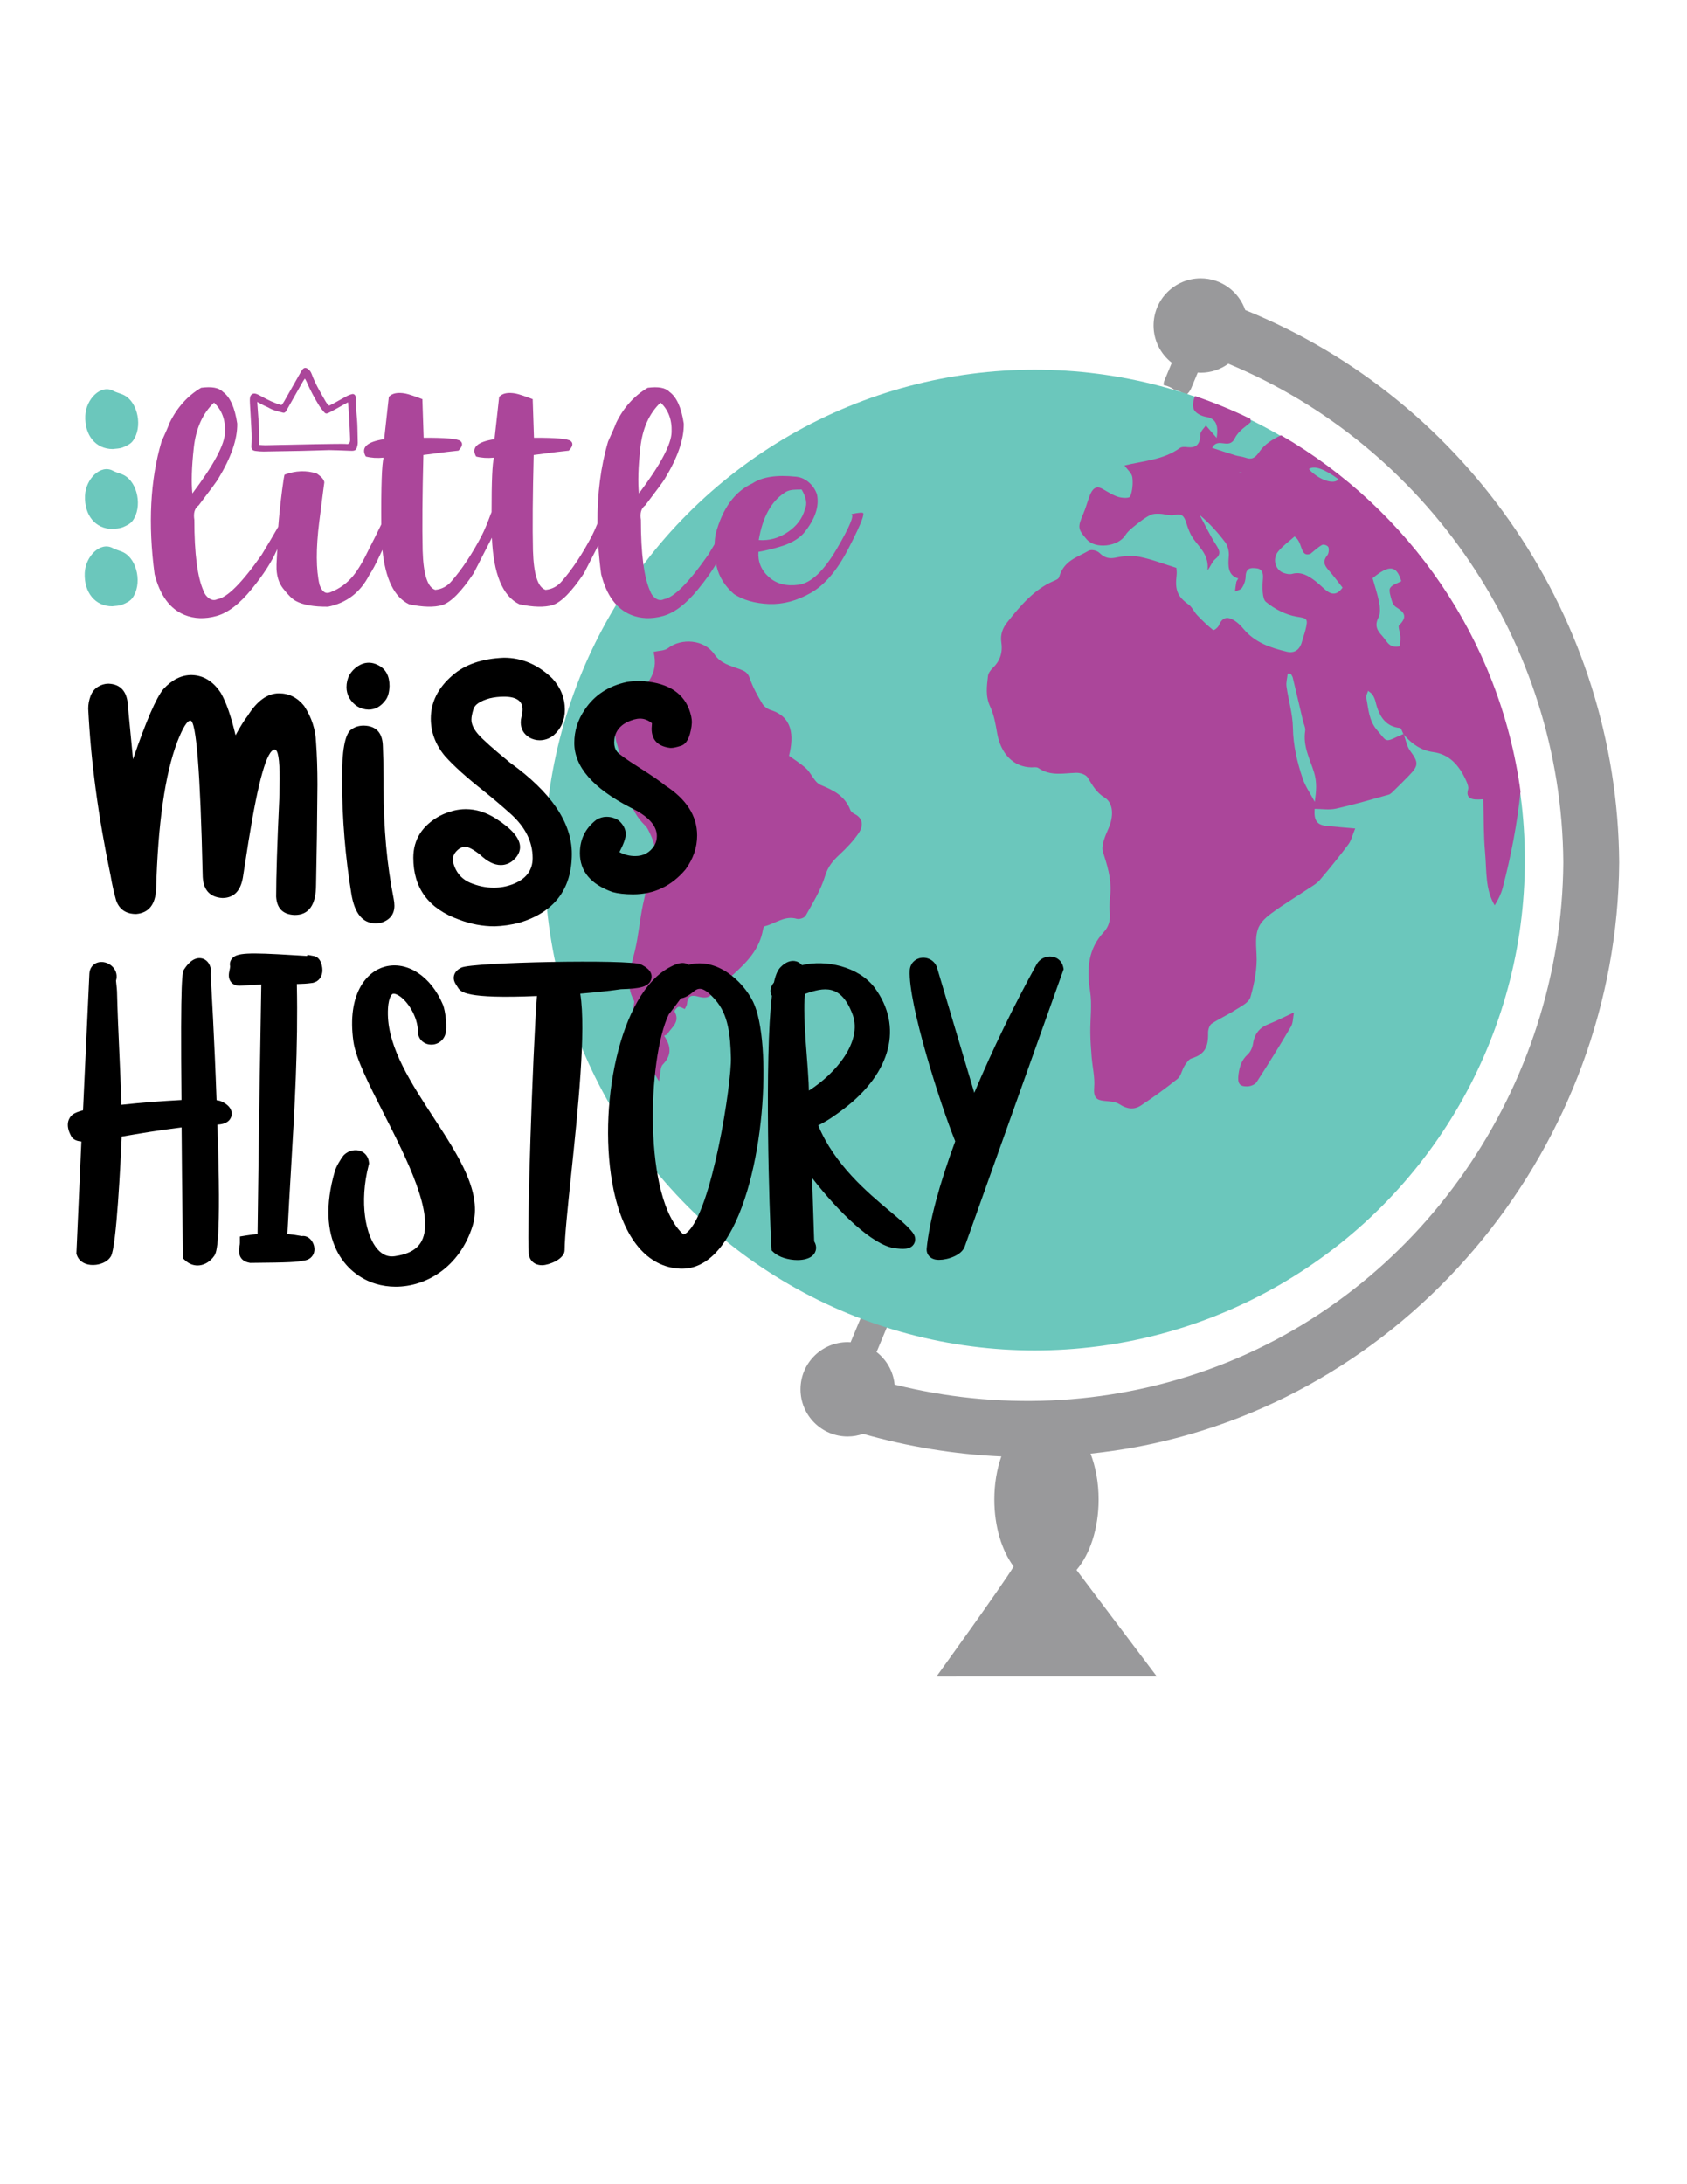 <?xml version="1.0" encoding="iso-8859-1"?>
<!-- Generator: Adobe Illustrator 21.0.0, SVG Export Plug-In . SVG Version: 6.00 Build 0)  -->
<svg version="1.1" id="Layer_1" xmlns="http://www.w3.org/2000/svg" xmlns:xlink="http://www.w3.org/1999/xlink" x="0px" y="0px"
	 width="612px" height="792px" viewBox="0 0 612 792" enable-background="new 0 0 612 792" xml:space="preserve">
<g>
	<g>
		<path fill="#99999B" d="M587.397,312.735c-0.598-87.826-54.528-167.448-135.651-200.306c-2.324-6.692-8.67-11.504-16.154-11.504
			c-9.451,0-17.113,7.662-17.113,17.113c0,5.494,2.599,10.37,6.623,13.501c-0.903,2.166-1.807,4.331-2.71,6.497
			c-0.218,0.521-0.286,1.064-0.252,1.603c1.438,0.276,2.671,0.829,3.703,1.583c1.502,0.327,2.79,0.942,3.842,1.788
			c0.282,0.013,0.562,0.03,0.831,0.062c0.682-0.636,1.263-1.416,1.649-2.342c0.783-1.878,1.566-3.756,2.349-5.634
			c0.358,0.022,0.714,0.054,1.077,0.054c3.746,0,7.201-1.218,10.02-3.26c71.875,29.832,120.973,101.139,121.516,180.844
			c-0.553,81.272-51.849,156.326-128.876,183.915c-37.243,13.34-76.808,14.623-113.71,5.403c-0.48-4.811-2.956-9.03-6.583-11.831
			c0.123-0.228,0.245-0.457,0.347-0.701c1.334-3.197,2.667-6.395,4.001-9.592c-1.114-0.037-2.134-0.217-3.049-0.529
			c-0.201,0.012-0.392,0.042-0.602,0.042c-2.571,0-4.628-0.793-6.186-2.054c-1.295,3.107-2.591,6.214-3.887,9.321
			c-0.355-0.022-0.708-0.051-1.067-0.051c-9.451,0-17.113,7.662-17.113,17.113c0,9.451,7.662,17.113,17.113,17.113
			c1.961,0,3.837-0.346,5.592-0.953c16.263,4.626,33.093,7.414,50.152,8.173c-1.61,4.602-2.545,9.929-2.545,15.628
			c0,9.817,2.738,18.569,7.015,24.305c-4.064,6.761-27.986,39.86-27.986,39.86l79.919-0.003l-29.136-38.609
			c4.848-5.665,8.023-14.988,8.023-25.552c0-6.121-1.079-11.814-2.916-16.637c5.913-0.63,11.827-1.481,17.726-2.616
			C513.803,505.159,586.706,414.269,587.397,312.735z"/>
		<circle fill="#6BC7BC" cx="375.364" cy="311.867" r="177.813"/>
		<g>
			<g>
				<path fill="#AB469A" d="M509.107,266.17c0.008,0.015,0.015,0.037,0.023,0.051c0.05,0.062,0.109,0.107,0.159,0.167
					c-0.03-0.086-0.054-0.178-0.084-0.262C509.172,266.141,509.14,266.156,509.107,266.17z"/>
				<path fill="#AB469A" d="M433.096,148.413c0.606,1.491,2.888,2.505,4.527,2.783c3.152,0.534,4.561,2.561,3.748,7.591
					c-1.372-1.579-2.446-2.815-3.913-4.503c-0.627,0.964-1.973,2.085-2,3.251c-0.094,3.963-1.823,4.89-4.667,4.611
					c-0.917-0.09-2.038-0.213-2.756,0.301c-6.147,4.409-13.241,4.612-20.093,6.337c1.123,1.604,2.65,2.816,2.838,4.277
					c0.291,2.26,0.056,4.916-0.766,6.931c-0.312,0.765-2.949,0.619-4.371,0.175c-1.994-0.621-3.861-1.864-5.749-2.923
					c-2.362-1.323-3.666,0.124-4.572,2.473c-0.826,2.143-1.406,4.429-2.306,6.521c-2.114,4.917-2.074,5.585,1.231,9.356
					c3.189,3.638,11.388,2.613,13.99-1.503c1.008-1.595,2.573-2.738,3.997-3.887c1.597-1.289,3.254-2.54,5.016-3.441
					c1.041-0.532,2.34-0.5,3.517-0.461c1.827,0.061,3.738,0.849,5.45,0.411c2.427-0.621,3.386,0.382,4.147,2.921
					c0.621,2.069,1.455,4.198,2.639,5.839c2.393,3.317,5.641,5.929,5.058,11.338c1.158-1.508,1.708-3.192,2.737-4.018
					c2.163-1.735,1.796-3.014,0.374-5.209c-2.211-3.414-4.003-7.218-5.972-10.857c3.585,3.042,6.623,6.362,9.349,10.016
					c0.867,1.162,1.364,3.268,1.23,4.846c-0.313,3.713-0.365,6.986,3.424,8.167c-0.392,0.709-0.648,0.985-0.706,1.312
					c-0.203,1.14-0.337,2.298-0.497,3.449c0.882-0.437,2.056-0.596,2.577-1.38c0.715-1.074,1.278-2.613,1.302-3.967
					c0.062-3.599,2.282-3.264,3.984-3.095c1.552,0.154,2.549,1.165,2.291,3.829c-0.271,2.79-0.289,7.199,1.065,8.316
					c3.254,2.683,7.273,4.721,11.177,5.384c3.709,0.629,4.318,0.456,3.137,5.028c-0.337,1.309-0.821,2.565-1.157,3.874
					c-0.882,3.434-3.044,4.428-5.641,3.788c-5.738-1.412-11.396-3.151-15.754-8.396c-0.945-1.138-2.046-2.187-3.228-2.924
					c-2.219-1.383-4.23-1.457-5.584,1.793c-0.344,0.824-1.799,1.918-2.081,1.693c-2.033-1.619-3.948-3.474-5.793-5.402
					c-1.108-1.158-1.84-2.944-3.056-3.82c-4.071-2.929-5.069-5.186-4.393-10.793c0.127-1.05-0.075-2.158-0.093-2.529
					c-4.697-1.455-8.934-3.117-13.281-3.99c-2.78-0.558-5.781-0.344-8.575,0.252c-2.388,0.51-4.126,0.205-6.031-1.68
					c-0.927-0.918-2.989-1.365-4.014-0.757c-3.988,2.363-8.89,3.425-10.638,9.536c-0.199,0.698-1.339,1.124-2.109,1.456
					c-6.808,2.941-11.818,8.743-16.656,14.854c-1.676,2.116-2.629,4.401-2.186,7.428c0.558,3.805-0.605,6.811-3.132,9.212
					c-0.764,0.727-1.602,1.876-1.724,2.944c-0.423,3.701-0.956,7.324,0.803,11.039c1.353,2.859,1.957,6.319,2.524,9.603
					c1.31,7.57,5.98,12.351,12.483,12.441c0.832,0.011,1.824-0.22,2.467,0.228c4.398,3.066,9.091,1.859,13.749,1.75
					c1.421-0.033,3.44,0.548,4.172,1.74c1.738,2.834,3.174,5.433,6.08,7.209c3.354,2.049,3.327,6.946,1.454,11.203
					c-1.151,2.614-2.743,6.259-2.032,8.471c1.554,4.843,3.022,9.484,2.732,14.735c-0.126,2.286-0.543,4.625-0.282,6.848
					c0.372,3.163-0.258,5.533-2.239,7.667c-5.386,5.802-6.201,12.939-4.875,21.23c0.783,4.89,0.038,10.119,0.098,15.193
					c0.035,2.929,0.247,5.862,0.483,8.78c0.297,3.678,1.22,7.406,0.916,10.996c-0.322,3.795,0.961,4.587,3.533,4.87
					c1.938,0.213,4.094,0.216,5.719,1.272c2.673,1.738,5.248,2.042,7.744,0.388c4.545-3.012,9.008-6.236,13.319-9.704
					c1.149-0.925,1.519-3.15,2.436-4.607c0.681-1.082,1.554-2.418,2.539-2.725c4.6-1.433,6.157-3.798,6.034-9.333
					c-0.025-1.097,0.529-2.761,1.245-3.236c2.781-1.846,5.802-3.17,8.602-4.98c2.027-1.311,4.94-2.634,5.539-4.738
					c1.406-4.932,2.497-10.41,2.186-15.533c-0.48-7.906-0.2-10.643,5.365-14.769c4.411-3.271,9.078-6.046,13.612-9.081
					c1.358-0.909,2.858-1.704,3.942-2.979c3.574-4.206,7.072-8.515,10.411-12.987c1.053-1.41,1.511-3.457,2.464-5.747
					c-4.049-0.362-7.258-0.607-10.46-0.945c-3.473-0.366-4.562-2.035-4.251-6.165c2.603,0,5.264,0.466,7.767-0.092
					c6.392-1.424,12.719-3.269,19.053-5.047c0.758-0.213,1.436-0.987,2.078-1.609c1.786-1.73,3.549-3.495,5.292-5.286
					c3.619-3.718,3.524-4.852,0.404-9.091c-1.123-1.527-1.534-3.808-2.223-5.795c-0.05-0.061-0.109-0.106-0.159-0.167
					c-0.008-0.015-0.015-0.036-0.023-0.051c-0.842,0.368-1.693,0.714-2.525,1.114c-4.263,2.045-3.658,1.285-6.872-2.349
					c-3.17-3.584-3.237-7.773-4.068-11.976c-0.142-0.717,0.419-1.634,0.656-2.459c0.552,0.465,1.228,0.814,1.626,1.425
					c0.5,0.767,0.904,1.703,1.123,2.643c1.269,5.427,3.835,8.967,8.84,9.407c0.449,0.039,0.818,1.405,1.22,2.196
					c0.033-0.014,0.065-0.029,0.098-0.043c0.031,0.084,0.055,0.177,0.084,0.262c2.939,3.548,6.558,5.782,10.613,6.316
					c5.897,0.776,9.511,4.793,12.104,10.664c0.386,0.874,0.828,2.123,0.586,2.906c-0.697,2.258,0.316,3.174,1.751,3.488
					c1.374,0.301,2.829,0.065,3.752,0.065c0.187,6.303,0.079,12.957,0.668,19.521c0.573,6.378-0.002,13.199,3.469,18.944
					c1.321-2.127,2.327-4.163,2.903-6.361c2.991-11.424,5.238-23.047,6.476-34.9c-7.503-55.217-40.493-102.318-86.777-129.141
					c-0.087,0.022-0.191-0.014-0.272,0.024c-2.793,1.319-5.813,3.15-7.641,5.844c-1.653,2.438-2.896,2.986-5.114,2.196
					c-1.177-0.42-2.443-0.47-3.637-0.834c-2.777-0.845-5.534-1.781-8.454-2.729c2.251-4.103,6.111,0.912,8.272-3.518
					c1.349-2.766,4.295-4.415,5.784-5.851c-0.058-0.41-0.108-0.762-0.162-1.144c-6.477-3.155-13.188-5.896-20.078-8.256
					C432.828,145.22,432.552,147.076,433.096,148.413z M508.342,210.761c-1.47,0.82-3.257,1.202-4.049,2.473
					c-0.538,0.864,0.191,3.027,0.6,4.511c0.245,0.893,0.824,1.914,1.49,2.335c2.71,1.71,4.617,3.294,1.154,6.664
					c-0.461,0.449,0.451,2.737,0.5,4.185c0.04,1.195-0.072,3.33-0.44,3.436c-1.046,0.301-2.426,0.131-3.359-0.512
					c-1.13-0.779-1.884-2.304-2.895-3.377c-1.799-1.908-2.767-3.7-1.204-6.713c0.693-1.335,0.506-3.641,0.174-5.355
					c-0.58-2.999-1.579-5.881-2.382-8.742C504.073,204.559,506.721,205.105,508.342,210.761z M476.972,290.775
					c-1.687-3.183-3.425-5.62-4.378-8.438c-1.994-5.899-3.453-11.922-3.561-18.509c-0.081-4.99-1.631-9.929-2.324-14.93
					c-0.205-1.481,0.278-3.099,0.445-4.654c0.361,0.01,0.722,0.02,1.083,0.031c0.256,0.482,0.625,0.925,0.752,1.452
					c1.26,5.23,2.478,10.473,3.71,15.712c0.281,1.195,0.964,2.474,0.794,3.565c-0.874,5.606,1.712,10.215,3.186,14.971
					C477.826,283.673,477.522,286.831,476.972,290.775z M485.535,173.739c-1.439,2.225-7.279,0.239-10.695-3.638
					C476.642,168.694,480.346,169.954,485.535,173.739z M463.756,199.886c1.792-2.114,4.018-3.699,5.863-5.351
					c3.135,2.024,1.896,7.696,5.765,6.291c1.4-1.11,2.725-2.413,4.235-3.232c0.582-0.316,1.99,0.194,2.278,0.82
					c0.326,0.709,0.117,2.321-0.379,2.928c-1.716,2.097-1.161,3.583,0.383,5.315c1.802,2.021,3.432,4.262,5.142,6.413
					c-1.951,2.751-3.921,2.666-5.992,0.984c-1.291-1.049-2.482-2.279-3.792-3.288c-2.572-1.982-5.22-3.579-8.486-2.688
					c-0.953,0.26-2.079,0.014-3.052-0.313C462.585,206.713,461.469,202.584,463.756,199.886z M450.314,171.177
					c-0.015,0.082-0.031,0.165-0.046,0.248c-0.147-0.049-0.295-0.098-0.443-0.148c-0.06,0.012-0.12,0.024-0.181,0.037
					c0,0-0.084-0.128-0.082-0.125c0.088,0.03,0.175,0.059,0.263,0.088C449.988,171.244,450.151,171.21,450.314,171.177z"/>
				<path fill="#AB469A" d="M310.023,295.16c-0.611-0.3-1.315-0.856-1.564-1.491c-2.065-5.284-6.356-7.204-10.76-9.038
					c-0.745-0.31-1.44-0.967-1.983-1.637c-1.152-1.42-2.007-3.201-3.315-4.384c-1.938-1.752-4.164-3.113-6.162-4.563
					c1.917-7.563,1.106-14.15-6.61-16.562c-1.165-0.364-2.47-1.279-3.116-2.372c-1.709-2.895-3.407-5.895-4.499-9.109
					c-0.776-2.282-1.945-2.704-3.794-3.406c-3.216-1.221-6.667-1.872-9.094-5.39c-3.681-5.335-11.903-5.941-16.816-2.156
					c-1.219,0.94-3.097,0.83-5.225,1.334c2.077,8.134-2.796,12.946-8.822,17.245c-1.795,1.28-3.365,3.298-2.399,6.284
					c0.164,0.507-0.294,1.587-0.755,1.963c-2.586,2.105-2.126,4.784-1.376,7.585c0.717,2.676,1.673,5.316,2.047,8.052
					c1.107,8.096,2.232,16.098,8.301,21.879c0.736,0.701,1.203,1.796,1.68,2.777c1.619,3.332,2.575,6.711,1.431,10.601
					c-1.486,5.055-2.884,10.162-3.967,15.337c-1.159,5.537-1.593,11.273-2.92,16.75c-1.463,6.032-3.666,11.861-0.333,17.943
					c0.175,0.32,0.103,0.878,0.015,1.292c-0.544,2.576,1.292,5.939-2.041,7.645c-0.161,0.082-0.14,1.146,0.091,1.544
					c3.511,6.055,7.071,12.074,11.019,18.78c0.594-2.865,0.443-5.088,1.362-6.036c3.112-3.209,3.268-6.42,0.494-10.449
					c0.532-0.28,1.066-0.365,1.263-0.696c1.464-2.454,4.705-4.26,2.514-8.169c-0.1-0.178,0.849-1.495,1.422-1.612
					c0.672-0.137,1.466,0.458,2.323,0.778c0.332-0.761,0.764-1.327,0.811-1.929c0.234-3.088,1.828-3.193,4.043-2.59
					c4.363,1.188,6.033-0.669,5.294-5.669c-0.155-1.052-0.216-2.121-0.378-3.761c2.858,1.774,5.008,3.962,7.72,1.5
					c4.922-4.468,9.635-9.09,10.902-16.525c0.067-0.389,0.337-0.982,0.6-1.047c3.845-0.953,7.263-3.983,11.608-2.7
					c0.963,0.284,2.793-0.308,3.262-1.152c2.573-4.633,5.476-9.238,7.009-14.318c1.063-3.52,2.839-5.54,5.15-7.707
					c2.586-2.425,5.15-5.032,7.142-8.034C313.176,299.563,313.175,296.709,310.023,295.16z"/>
				<path fill="#AB469A" d="M454.562,378.476c-0.213,1.396-0.957,3.016-1.931,3.878c-2.169,1.919-2.96,4.373-3.334,7.219
					c-0.423,3.208,0.279,4.417,3.177,4.36c1.162-0.023,2.769-0.6,3.389-1.552c4.3-6.614,8.469-13.337,12.485-20.166
					c0.785-1.334,0.713-3.286,1.065-5.098c-3.39,1.57-6.288,3.072-9.287,4.256C456.991,372.61,455.133,374.749,454.562,378.476z"/>
			</g>
		</g>
	</g>
	<g>
		<path d="M79.768,399.16l-1.206-0.237c-0.762-21.786-1.946-42.107-2.169-45.85c0.242-1.013,0.065-2.104-0.25-2.904
			c-0.602-1.535-1.856-2.553-3.356-2.719c-3.054-0.343-5.248,2.923-5.857,3.843c-0.819,1.048-1.527,1.954-1.1,47.573
			c-7.123,0.373-15.15,1.015-21.786,1.742c-0.188-6.405-0.479-12.853-0.759-19.118c-0.324-7.232-0.661-14.709-0.838-21.982
			c0-0.436-0.09-1.361-0.362-3.898c0.544-1.712,0.15-3.538-1.094-4.908c-1.494-1.644-3.879-2.303-5.77-1.617
			c-1.679,0.615-2.725,2.128-2.795,4.023l-2.305,49.508c-1.777,0.452-3.059,0.977-3.83,1.573l-0.231,0.199
			c-1.04,1.002-2.463,3.302-0.4,7.251c0.637,1.543,2.12,2.12,3.865,2.265l-1.813,40.695l0.161,0.487
			c0.653,1.982,2.507,3.313,4.957,3.563c2.602,0.28,6.04-0.729,7.425-3.133c2.009-3.391,3.517-34.592,3.9-43.389
			c6.266-1.078,13.865-2.382,21.723-3.313c0.079,12.444,0.223,24.505,0.332,33.351c0.073,6.198,0.131,10.811,0.131,12.861v1.23
			l0.909,0.83c1.271,1.16,2.817,1.777,4.415,1.777c0.234,0,0.468-0.014,0.705-0.041c2.052-0.234,3.985-1.464,5.368-3.47
			c0.787-1.249,2.61-4.137,1.127-47.565c4.151-0.147,4.984-2.393,5.15-3.351C84.185,403.42,84.123,400.872,79.768,399.16z"/>
		<path d="M114.09,346.713l-2.534-0.487l-0.163,0.419c-1.377-0.076-2.923-0.171-4.554-0.275
			c-17.115-1.064-20.942-0.866-22.679,1.214c-0.67,0.8-0.909,1.837-0.672,2.793c0.024,0.229-0.114,0.887-0.199,1.282
			c-0.28,1.309-0.664,3.106,0.634,4.565c0.558,0.632,1.617,1.35,3.541,1.176c2.561-0.161,5.019-0.313,7.327-0.392
			c-0.58,32.368-1.026,62.012-1.361,90.442c-1.317,0.128-2.648,0.302-4.061,0.531l-2.344,0.378v2.373
			c0,0.441-0.087,0.857-0.155,1.233c-0.599,3.372,0.626,5.365,3.639,5.92l0.261,0.049l0.267-0.003
			c14.222-0.112,16.905-0.321,19.012-0.827c2.286-0.15,3.498-1.603,3.873-2.967c0.544-1.984-0.441-4.445-2.197-5.487
			c-0.713-0.422-1.497-0.569-2.265-0.446c-1.777-0.338-3.498-0.585-5.199-0.751c0.395-7.931,0.852-15.683,1.304-23.348
			c1.334-22.64,2.599-44.061,2.12-67.293c2.175-0.049,3.843-0.158,4.984-0.324c2.305-0.103,3.963-1.647,4.254-3.996
			C117.136,350.779,116.524,347.323,114.09,346.713z"/>
		<path d="M140.713,367.93c-0.112-6.268,1.486-7.401,1.669-7.507c0.395-0.24,1.168-0.065,2.058,0.441
			c3.394,1.933,7.175,7.855,7.175,13.266c0,2.284,1.611,4.162,3.919,4.567c2.567,0.463,5.065-0.972,5.931-3.367
			c0.961-2.589,0.079-8.947-0.762-10.98c-4.328-10.346-13.021-16.029-21.157-13.811c-6.696,1.824-13.686,9.987-11.356,26.99
			c0.863,6.247,5.536,15.444,10.95,26.097c8.353,16.44,18.751,36.9,13.83,46.348c-1.573,3.021-4.774,4.834-9.78,5.542
			c-2.382,0.348-4.404-0.487-6.206-2.507c-4.29-4.81-6.775-16.862-3.217-30.594l0.128-0.487l-0.052-0.498
			c-0.199-1.924-1.345-3.449-3.062-4.075c-1.946-0.713-4.352-0.142-5.977,1.426l-0.291,0.329c-0.844,1.121-2.58,3.786-3.097,5.781
			c-7.052,24.499,3.606,37.194,14.878,40.618c2.316,0.702,4.761,1.056,7.243,1.056c11.171,0,23.139-7.161,27.836-21.837
			c3.838-12.055-4.853-25.365-14.053-39.456C149.259,392.935,140.928,380.175,140.713,367.93z"/>
		<path d="M225.257,358.692c6.799-0.18,10.376-0.83,11.04-3.797c0.664-2.961-2.567-4.581-3.821-5.21
			c-3.895-1.881-61.103-0.836-65.14,1.189c-0.593,0.302-2.169,1.105-2.616,2.817c-0.427,1.628,0.408,2.877,0.958,3.704
			c0.128,0.188,0.267,0.397,0.438,0.683c0.983,1.581,2.599,4.192,28.672,3.084c-1.587,21.402-3.674,84.887-2.991,93.221
			c0.163,2.646,2.082,4.388,4.801,4.388c0.068,0,0.133,0,0.199-0.003c2.452-0.076,8.027-2.226,8.027-5.463
			c0.038-5.049,1.113-15.308,2.36-27.189c2.469-23.56,5.49-52.388,3.321-65.82C217.516,359.723,222.875,359.051,225.257,358.692z"/>
		<path d="M249.808,349.843c-0.011-0.008-0.025-0.016-0.038-0.024c-1.943-1.307-4.35-0.367-6.394,0.694
			c-18.922,9.423-26.84,51.963-20.781,80.902c3.743,17.864,12.281,28.019,24.045,28.601c0.264,0.014,0.528,0.019,0.789,0.019
			c5.936,0,11.23-3.449,15.746-10.264c14.584-22.009,17.031-72.078,10.041-86.509C269.449,355.646,260.001,347.08,249.808,349.843z
			 M259.386,362.418c4.913,5.449,5.536,13.027,5.776,20.966l0.003,0.019c0.329,8.781-6.851,56.152-16.034,63.569
			c-0.539,0.435-0.928,0.585-1.206,0.626c-14.638-12.795-13-63.909-5.332-79.745c0.144-0.193,0.397-0.517,0.727-0.944
			c0.904-1.173,2.286-2.967,3.664-4.897c1.745-0.193,3.361-1.464,4.083-2.03l0.395-0.31
			C253.256,358.164,254.985,357.412,259.386,362.418z"/>
		<path d="M322.797,439.166c-8.081-6.777-20.063-16.827-25.975-31.116c3.204-1.481,6.614-3.939,9.382-6.051
			c17.15-13.06,21.418-29.84,11.122-43.817c-5.83-7.757-17.847-10.308-26.375-8.206c-0.699-0.836-1.5-1.206-2.06-1.369
			c-1.856-0.544-3.895,0.207-5.675,2.05c-1.067,1.026-1.832,2.768-2.447,5.591c-0.746,0.92-1.715,2.496-1.062,4.224
			c0.082,0.218,0.188,0.425,0.31,0.612c-2.673,22.333-0.955,78.757-0.171,91.215l0.071,1.111l0.814,0.757
			c1.81,1.682,5.354,2.735,8.568,2.735c2.273,0,4.382-0.528,5.599-1.731c1.179-1.162,1.679-3.092,0.468-5.052l-0.757-22.994
			c9.693,12.526,21.946,24.284,29.78,25.447l0.318,0.038c2.491,0.308,5.599,0.691,6.897-1.641c0.338-0.607,0.955-2.229-0.593-4.154
			C329.319,444.634,326.442,442.223,322.797,439.166z M309.346,367.981c3.487,9.829-6.151,21.299-15.907,27.477l-0.09-2.782
			c-0.169-3.291-0.425-6.639-0.683-10.003c-0.471-6.135-0.955-12.48-0.879-18.525c0-1.116,0.117-2.395,0.267-3.764
			C298.828,358,305.132,356.582,309.346,367.981z"/>
		<path d="M385.691,350.618c-0.438-2.006-1.971-3.438-4.001-3.732c-2.235-0.324-4.54,0.806-5.61,2.746
			c-8.212,14.848-15.966,30.828-22.635,46.628l-13.533-45.447c-0.773-2.365-3.176-3.827-5.697-3.489
			c-2.387,0.324-4.069,2.158-4.186,4.556c-0.623,11.922,11.097,48.67,16.508,61.944c-5.852,15.811-9.431,29.244-10.362,38.904
			c-0.161,1.606,0.738,3.454,3.1,3.977c0.392,0.084,0.857,0.128,1.369,0.128c3.182,0,8.236-1.652,9.347-4.869l35.602-99.813
			l0.269-0.751L385.691,350.618z"/>
	</g>
	<path fill="#AB469A" d="M313.181,186.149c-0.052-0.417-1.541-0.324-4.363,0.278c1.179,0.372-0.566,4.585-5.289,12.644
		c-4.722,8.012-9.341,12.365-13.808,12.968c-4.467,0.602-8.059-0.325-10.83-2.825c-2.774-2.501-4.004-5.558-3.748-9.124
		c1.078-0.14,2.823-0.51,5.185-1.112c1.745-0.463,3.13-0.881,4.208-1.251c3.133-1.158,5.493-2.64,7.085-4.446
		c4.056-4.955,5.645-9.634,4.774-13.94c-0.566-1.715-1.489-3.104-2.774-4.261c-1.385-1.297-3.027-2.039-4.826-2.224
		c-6.979-0.74-12.267,0.046-15.809,2.409c-6.47,2.964-10.934,9.124-13.4,18.479c-0.202,1.219-0.319,2.424-0.372,3.621
		c-0.719,1.205-1.473,2.459-2.279,3.789c-7.137,10.189-12.526,15.562-16.067,16.117c-1.026,0.509-2.055,0.416-3.133-0.37
		c-0.871-0.649-1.489-1.482-1.848-2.501c-2.256-4.955-3.386-13.616-3.386-25.889c-0.411-2.455,0.101-4.215,1.59-5.28
		c4.262-5.604,6.622-8.8,7.085-9.633c4.671-7.688,6.982-14.358,6.878-20.008c-0.874-5.789-2.567-9.586-5.185-11.486
		c-1.437-1.528-4.056-1.991-7.904-1.482c-4.878,2.872-8.726,7.133-11.448,12.737c-0.359,1.019-1.334,3.288-2.926,6.762
		c-2.658,9.026-3.93,18.931-3.849,29.704c-0.704,1.746-1.367,3.22-1.987,4.429c-3.492,6.669-7.137,12.134-10.885,16.441
		c-1.59,1.898-3.593,2.964-5.953,3.195c-2.823-0.927-4.311-5.651-4.57-14.219c-0.204-8.568-0.101-20.1,0.259-34.689
		c7.237-0.973,11.497-1.482,12.73-1.575c1.489-1.528,1.693-2.733,0.667-3.521c-1.026-0.787-5.441-1.203-13.296-1.157l-0.46-13.988
		c-2.926-1.112-4.981-1.806-6.162-2.037c-2.771-0.509-4.771-0.139-6.004,1.204l-1.693,15.33c-6.315,0.973-8.522,3.057-6.674,6.298
		c2.001,0.51,4.156,0.649,6.467,0.418c-0.567,2.008-0.873,8.592-0.859,19.744c-0.118,0.284-0.233,0.563-0.358,0.864
		c-1.181,3.243-2.259,5.789-3.234,7.689c-3.492,6.669-7.137,12.134-10.885,16.441c-1.59,1.898-3.593,2.964-5.953,3.195
		c-2.823-0.927-4.311-5.651-4.57-14.219c-0.204-8.568-0.101-20.1,0.259-34.689c7.237-0.973,11.497-1.482,12.73-1.575
		c1.489-1.528,1.693-2.733,0.667-3.521c-1.026-0.787-5.441-1.203-13.296-1.157l-0.46-13.988c-2.926-1.112-4.981-1.806-6.162-2.037
		c-2.771-0.509-4.771-0.139-6.004,1.204l-1.693,15.33c-6.315,0.973-8.522,3.057-6.674,6.298c2.001,0.51,4.156,0.649,6.467,0.418
		c-0.639,2.262-0.947,10.325-0.838,24.194c-0.239,0.487-0.483,0.984-0.741,1.51c-1.233,2.548-2.463,5.001-3.645,7.271
		c-2.104,4.446-4.056,7.734-5.852,9.91c-2.259,2.733-5.03,4.725-8.367,5.974c-1.644,0.649-2.926-0.278-3.8-2.778
		c-1.282-5.466-1.334-13.061-0.101-22.834c1.23-9.725,1.845-14.45,1.845-14.171c0-0.973-0.923-2.085-2.771-3.336
		c-3.748-1.203-7.648-1.064-11.652,0.418c-0.155,0.416-0.463,2.222-0.874,5.418c-0.67,5.25-1.137,9.73-1.419,13.479
		c-1.626,2.836-3.625,6.213-6.006,10.141c-7.137,10.189-12.526,15.562-16.067,16.117c-1.026,0.509-2.055,0.416-3.133-0.37
		c-0.871-0.649-1.489-1.482-1.848-2.501c-2.256-4.955-3.386-13.616-3.386-25.889c-0.411-2.455,0.101-4.215,1.59-5.28
		c4.262-5.604,6.622-8.8,7.085-9.633c4.671-7.688,6.982-14.358,6.878-20.008c-0.874-5.789-2.567-9.586-5.185-11.486
		c-1.437-1.528-4.056-1.991-7.904-1.482c-4.878,2.872-8.726,7.133-11.448,12.737c-0.359,1.019-1.334,3.288-2.926,6.762
		c-4.105,13.94-4.927,29.965-2.515,48.073c1.952,7.688,5.544,12.598,10.833,14.774c3.541,1.436,7.39,1.575,11.601,0.416
		c4.208-1.157,8.47-4.446,12.782-9.771c4.363-5.327,7.39-10.097,9.189-14.265c0.036-0.068,0.069-0.131,0.105-0.199
		c-0.03,0.851-0.084,1.931-0.173,3.255c-0.103,1.76-0.155,3.103-0.103,4.03c0.155,2.779,0.923,5.094,2.363,6.948
		c1.796,2.315,3.334,3.843,4.619,4.539c2.618,1.436,6.519,2.13,11.704,2.084c6.723-1.343,11.756-5.188,14.989-11.533
		c1.078-1.528,2.308-3.89,3.797-7.086c0.338-0.711,0.65-1.362,0.947-1.981c1.071,10.573,4.31,17.169,9.668,19.719
		c5.082,1.066,9.086,1.158,12.063,0.279c3.13-1.019,6.93-4.864,11.345-11.486l6.636-12.927c0.559,13.171,3.912,21.245,9.981,24.134
		c5.082,1.066,9.086,1.158,12.063,0.279c3.13-1.019,6.93-4.864,11.345-11.486l5.205-10.14c0.224,3.393,0.568,6.864,1.041,10.418
		c1.952,7.688,5.544,12.598,10.833,14.774c3.541,1.436,7.39,1.575,11.601,0.416c4.208-1.157,8.47-4.446,12.782-9.771
		c2.654-3.24,4.806-6.271,6.496-9.089c0.067,0.328,0.133,0.656,0.211,0.983c0.925,3.798,3.029,7.086,6.263,9.912
		c3.337,2.176,7.597,3.381,12.678,3.612c5.084,0.185,10.166-1.157,15.196-4.028c5.03-2.872,9.497-8.106,13.449-15.701
		C311.537,191.707,313.437,187.307,313.181,186.149z M284.588,178.692c0.719-0.555,1.693-0.925,2.926-1.066
		c0.359-0.046,0.923-0.046,1.641-0.093c0.719,0,1.285,0,1.644-0.046c1.693,2.872,2.104,5.234,1.233,7.086
		c-0.925,3.381-2.978,6.16-6.211,8.337c-3.236,2.222-6.777,3.195-10.574,2.918C276.632,187.631,279.71,181.888,284.588,178.692z
		 M70.296,162.39c0.77-7.04,3.234-12.504,7.341-16.395c2.823,2.64,4.159,6.16,4.004,10.652c-0.103,4.492-4.056,11.903-11.856,22.277
		C69.373,174.895,69.525,169.384,70.296,162.39z M232.295,162.39c0.77-7.04,3.234-12.504,7.341-16.395
		c2.823,2.64,4.159,6.16,4.004,10.652c-0.103,4.492-4.056,11.903-11.856,22.277C231.373,174.895,231.525,169.384,232.295,162.39z"/>
	<g>
		<g>
			<path d="M106.906,331.78c-4.233-0.161-6.475-2.373-6.729-6.638c0-7.401,0.381-19.229,1.143-35.482l0.127-7.362
				c0-7-0.593-10.5-1.777-10.5c-2.793,0-5.967,11.103-9.521,33.31l-2.031,13.035c-0.847,4.99-3.345,7.482-7.49,7.482
				c-4.741-0.32-7.109-3.177-7.109-8.569c-0.847-37.172-2.329-55.758-4.443-55.758c-1.186,0-2.792,2.616-4.824,7.845
				c-4.402,11.749-6.941,29.489-7.617,53.224c-0.254,5.632-2.666,8.65-7.236,9.051c-3.64,0-6.052-1.608-7.236-4.827
				c-0.847-2.976-1.523-5.993-2.031-9.052c-4.487-21.401-7.195-41.596-8.125-60.585c0-1.527,0.274-3.036,0.825-4.526
				c0.549-1.488,1.438-2.613,2.666-3.379c1.226-0.764,2.517-1.147,3.872-1.147c3.892,0.163,6.177,2.254,6.855,6.276l2.031,21.121
				c4.739-13.838,8.42-22.327,11.045-25.465c3.13-3.379,6.516-5.069,10.156-5.069c4.316,0.081,7.871,2.253,10.664,6.517
				c1.946,3.379,3.723,8.49,5.332,15.328c1.606-2.976,3.088-5.35,4.443-7.121c3.384-5.39,7.151-8.086,11.298-8.086
				c3.638,0,6.685,1.529,9.141,4.586c2.708,4.104,4.146,8.529,4.316,13.275c0.337,4.586,0.508,9.655,0.508,15.207
				c-0.085,12.551-0.254,24.662-0.508,36.327C114.65,328.12,112.067,331.78,106.906,331.78z"/>
			<path d="M136.229,334.797c-4.655,0-7.575-3.54-8.759-10.621c-2.202-13.355-3.345-27.275-3.428-41.758
				c0-10.057,1.057-15.971,3.174-17.741c1.353-1.045,2.92-1.569,4.697-1.569c4.57,0.081,6.897,2.615,6.982,7.603
				c0.169,3.943,0.254,7.966,0.254,12.069v2.896c0,14.564,1.226,28,3.682,40.31c0.168,0.886,0.254,1.689,0.254,2.414
				c0,3.059-1.567,5.11-4.697,6.155C137.626,334.718,136.906,334.797,136.229,334.797z M133.69,257.316
				c-2.963-0.08-5.29-1.488-6.982-4.224c-0.679-1.286-1.016-2.574-1.016-3.862c0-3.298,1.396-5.872,4.189-7.724
				c1.27-0.804,2.581-1.207,3.935-1.207c1.099,0,2.2,0.283,3.301,0.845c2.793,1.369,4.189,3.903,4.189,7.604
				c-0.085,2.253-0.551,3.943-1.396,5.069C138.217,256.15,136.145,257.316,133.69,257.316z"/>
			<path d="M179.392,335.884c-4.316,0-8.591-0.804-12.822-2.414c-11.088-3.941-16.63-11.424-16.63-22.448
				c0-6.597,3.215-11.666,9.648-15.207c3.215-1.608,6.347-2.414,9.394-2.414c3.723,0,7.405,1.167,11.045,3.5
				c5.754,3.702,8.632,7.121,8.632,10.258c0,1.369-0.551,2.697-1.65,3.983c-1.523,1.689-3.3,2.534-5.332,2.534
				c-2.371,0-4.868-1.246-7.49-3.741c-2.456-1.931-4.275-2.896-5.459-2.896c-0.678,0-1.396,0.242-2.158,0.724
				c-1.523,1.128-2.285,2.456-2.285,3.983v0.482c0.845,3.783,2.92,6.396,6.221,7.845c2.876,1.207,5.754,1.811,8.633,1.811
				c2.285,0,4.526-0.402,6.729-1.207c4.907-1.85,7.363-5.027,7.363-9.534c0-5.872-2.624-11.183-7.871-15.931
				c-3.132-2.815-6.348-5.552-9.648-8.207c-6.433-5.069-11.215-9.372-14.346-12.914c-3.386-4.104-5.078-8.608-5.078-13.517
				c0-5.953,2.622-11.183,7.871-15.689c4.485-3.941,10.706-6.074,18.662-6.396c6.516,0,12.355,2.495,17.519,7.483
				c3.047,3.3,4.57,7.081,4.57,11.345c0,3.862-1.396,7-4.189,9.414c-1.523,1.127-3.174,1.689-4.951,1.689
				c-1.27,0-2.497-0.32-3.682-0.965c-2.116-1.286-3.174-3.138-3.174-5.552c0-0.643,0.105-1.388,0.317-2.233
				c0.21-0.845,0.317-1.668,0.317-2.474c0-3.057-2.243-4.586-6.728-4.586c-1.777,0-3.513,0.202-5.205,0.604
				c-3.386,0.965-5.332,2.253-5.84,3.862c-0.508,1.61-0.762,2.896-0.762,3.862c0,1.61,0.782,3.339,2.349,5.189
				c1.565,1.852,5.437,5.31,11.616,10.379c14.98,10.783,22.47,21.805,22.47,33.069c0,12.793-6.306,21.12-18.916,24.982
				C185.4,335.361,182.354,335.802,179.392,335.884z M229.665,324.297c-2.963,0-5.459-0.281-7.49-0.845
				c-7.871-2.815-11.806-7.522-11.806-14.121c0-4.988,1.987-9.01,5.966-12.068c1.185-0.725,2.412-1.086,3.682-1.086
				c1.607,0,3.088,0.443,4.443,1.328c1.692,1.529,2.539,3.179,2.539,4.948c0,1.448-0.762,3.621-2.285,6.517
				c1.777,0.965,3.682,1.448,5.713,1.448c3.047,0,5.374-1.286,6.982-3.862c0.591-1.044,0.889-2.172,0.889-3.379
				c0-3.862-3.217-7.321-9.648-10.379c-13.542-7-20.312-14.803-20.312-23.413c0-4.345,1.27-8.367,3.808-12.069
				c3.47-5.229,8.547-8.569,15.234-10.017c1.438-0.242,2.92-0.362,4.443-0.362c1.099,0,2.241,0.081,3.428,0.241
				c8.716,1.128,13.879,5.311,15.488,12.552c0.168,0.805,0.254,1.529,0.254,2.172l-0.127,1.448
				c-0.593,4.185-1.904,6.559-3.936,7.121c-1.523,0.483-2.666,0.724-3.428,0.724h-0.381c-4.487-0.562-6.729-2.896-6.729-7
				l0.127-1.931c-1.354-1.126-2.792-1.69-4.316-1.69c-1.355,0-2.964,0.443-4.824,1.328c-3.047,1.61-4.57,4.064-4.57,7.362
				c0,1.288,0.337,2.375,1.016,3.259c0.676,0.886,3.301,2.776,7.871,5.672c4.57,2.896,7.786,5.11,9.648,6.638
				c7.701,4.99,11.553,11.024,11.553,18.103c0,4.345-1.396,8.448-4.189,12.311C243.629,321.28,237.281,324.297,229.665,324.297z"/>
		</g>
	</g>
	<g>
		<g>
			<path fill="#6BC7BC" d="M40.93,162.826c-6.207,0.018-10.283-5.004-9.987-12.073c0.256-6.112,5.684-11.45,10.147-9.032
				c1.287,0.697,2.732,0.94,4.023,1.626c4.97,2.64,6.708,11.573,3.108,16.49c-0.879,1.2-2.36,1.867-3.664,2.392
				C43.37,162.708,42.047,162.662,40.93,162.826z"/>
			<path fill="#6BC7BC" d="M40.831,191.804c-6.207,0.018-10.283-5.004-9.987-12.073c0.256-6.112,5.684-11.45,10.147-9.032
				c1.287,0.697,2.732,0.94,4.023,1.626c4.97,2.64,6.708,11.573,3.108,16.49c-0.879,1.2-2.36,1.866-3.664,2.392
				C43.271,191.686,41.948,191.64,40.831,191.804z"/>
			<path fill="#6BC7BC" d="M40.735,219.84c-6.207,0.018-10.283-5.004-9.987-12.073c0.256-6.112,5.684-11.45,10.147-9.032
				c1.287,0.697,2.732,0.94,4.023,1.626c4.97,2.64,6.708,11.573,3.108,16.49c-0.879,1.2-2.36,1.867-3.664,2.392
				C43.175,219.722,41.852,219.676,40.735,219.84z"/>
		</g>
	</g>
	<path fill="#AB469A" d="M102.248,146.793c0.252-0.371,0.568-0.773,0.818-1.212c1.976-3.467,3.938-6.941,5.909-10.411
		c0.222-0.391,0.436-0.795,0.713-1.146c0.599-0.761,1.233-0.814,2.009-0.26c0.657,0.469,1.096,1.097,1.363,1.835
		c1.211,3.345,3.007,6.394,4.769,9.461c0.412,0.718,0.817,1.453,1.593,2.032c0.539-0.267,1.054-0.499,1.548-0.771
		c1.689-0.93,3.36-1.892,5.06-2.801c0.505-0.27,1.072-0.44,1.627-0.599c0.605-0.174,1.166,0.177,1.319,0.781
		c0.047,0.186,0.069,0.383,0.066,0.575c-0.055,3.549,0.558,7.059,0.625,10.601c0.035,1.867,0.093,3.734,0.119,5.601
		c0.005,0.381-0.05,0.772-0.138,1.144c-0.372,1.569-0.785,1.908-2.429,1.826c-2.313-0.115-7.458-0.264-7.777-0.249
		c-0.643,0.03-9.94,0.285-10.133,0.288c-4.573,0.083-9.145,0.178-13.718,0.234c-0.963,0.012-1.935-0.076-2.891-0.202
		c-1.133-0.15-1.57-0.65-1.498-1.818c0.124-1.998,0.123-3.991,0.006-5.987c-0.185-3.148-0.375-6.295-0.541-9.444
		c-0.037-0.704-0.064-1.425,0.043-2.117c0.182-1.173,1.149-1.729,2.291-1.317c0.719,0.26,1.396,0.649,2.07,1.018
		c2.151,1.176,4.345,2.253,6.707,2.945C101.89,146.833,102.023,146.799,102.248,146.793z M93.989,161.33
		c0.907,0.05,1.603,0.127,2.299,0.12c1.931-0.021,3.862-0.067,5.793-0.123c2.252-0.065,21.858-0.488,23.333-0.348
		c0.522,0.05,1.738,0.408,1.589-1.983c-0.121-3.987-0.614-12.632-0.772-13.11c-0.633,0.344-1.135,0.613-1.632,0.888
		c-1.633,0.903-3.243,1.85-4.904,2.699c-1.455,0.744-1.582,0.678-2.569-0.563c-0.441-0.554-0.91-1.095-1.279-1.695
		c-1.753-2.854-3.345-5.795-4.66-8.88c-0.137-0.322-0.335-0.619-0.575-1.056c-0.284,0.396-0.493,0.637-0.648,0.91
		c-1.877,3.304-3.744,6.612-5.617,9.918c-0.221,0.39-0.429,0.792-0.692,1.152c-0.242,0.331-0.619,0.509-1.023,0.389
		c-1.653-0.488-3.376-0.761-4.899-1.654c-0.662-0.388-1.395-0.655-2.083-1.003c-0.728-0.368-1.442-0.767-2.346-1.251
		C93.633,150.987,94.249,156.017,93.989,161.33z"/>
</g>
<g>
</g>
<g>
</g>
<g>
</g>
<g>
</g>
<g>
</g>
<g>
</g>
</svg>
